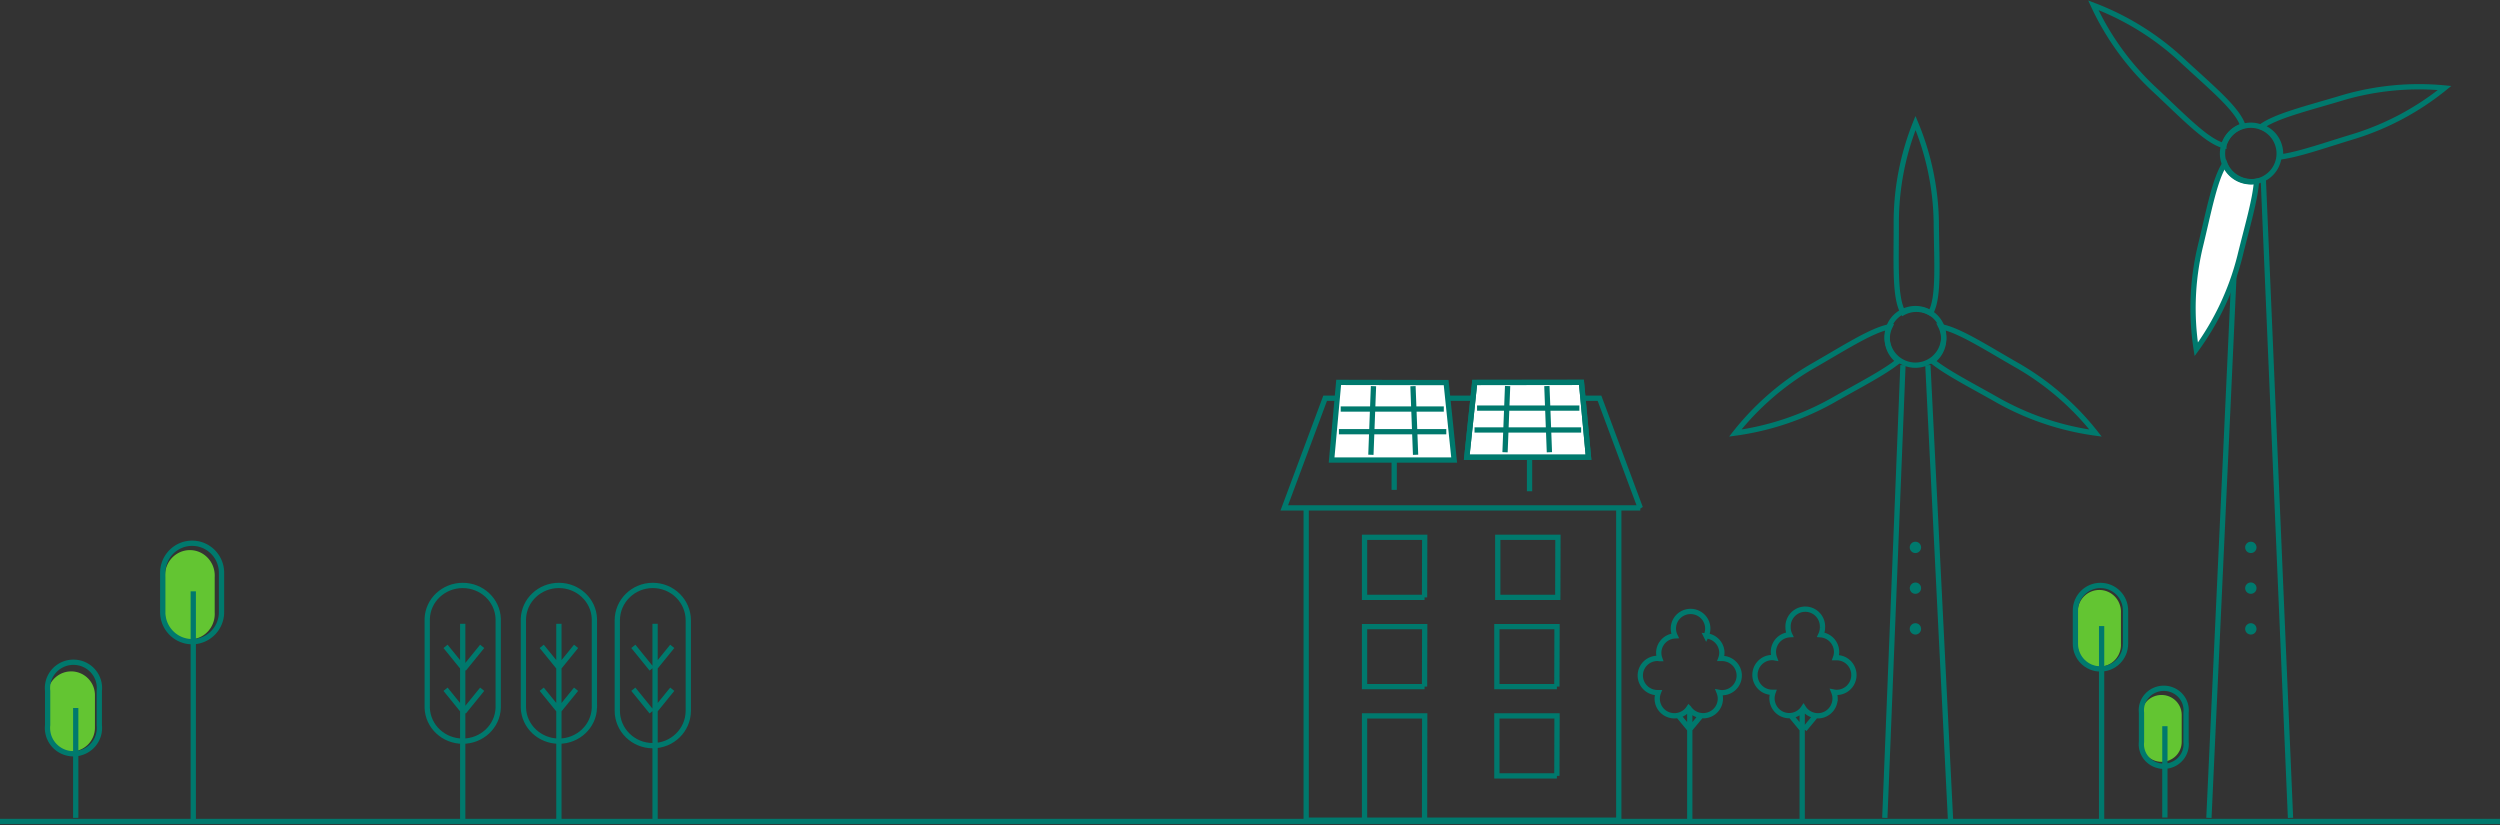 <svg height="313" width="948" xmlns="http://www.w3.org/2000/svg"><rect width="100%" height="100%" fill="#333333" stroke="none"/><g fill="none" fill-rule="evenodd"><path d="m0 311.5h948" stroke="#00796d" stroke-width="2"/><path d="m726.324 209.717c1.187 0 2.149-.961 2.149-2.146a2.147 2.147 0 0 0 -2.149-2.146c-1.186 0-2.148.96-2.148 2.146 0 1.185.962 2.146 2.148 2.146m0 30.9c1.187 0 2.149-.961 2.149-2.146a2.147 2.147 0 0 0 -2.149-2.146c-1.186 0-2.148.96-2.148 2.146 0 1.185.962 2.146 2.148 2.146m0-15.45a2.144 2.144 0 0 0 1.514-3.668 2.15 2.15 0 0 0 -3.032 3.048c.403.4.95.623 1.518.62" fill="#00796d" fill-rule="nonzero"/><path d="m721.597 138.475-6.875 171.667m16.329-171.667 8.594 172.525m25.804-172.146c-12.273-6.992-22.548-13.728-29.458-14.97a10.47 10.47 0 0 1 -.177 9.555 10.769 10.769 0 0 1 -3.044 3.504c5.476 4.443 14.866 9.19 25.077 15.003a104.42 104.42 0 0 0 36.802 12.279 103.42 103.42 0 0 0 -29.2-25.37zm-43.769-20.296a10.594 10.594 0 0 1 10.041 0l.319.175c3.363-5.754 2.327-19.074 2.2-34.587a101.487 101.487 0 0 0 -7.875-37.513 101.482 101.482 0 0 0 -7.3 37.64c.064 15.275-.765 28.484 2.614 34.285zm-5.023 5.325c-6.86 1.246-17.184 7.982-29.457 15.007a103.498 103.498 0 0 0 -29.2 25.335 104.25 104.25 0 0 0 36.802-12.308c10.21-5.827 19.6-10.585 25.077-15.039-4.04-3.031-5.384-8.453-3.222-12.995z" stroke="#00796d" stroke-width="2"/><path d="m735.824 132.755c-2.77 5.239-9.269 7.243-14.514 4.477-5.246-2.767-7.253-9.256-4.484-14.495 2.77-5.238 9.268-7.243 14.514-4.478a10.73 10.73 0 0 1 5.249 6.321c.84 2.719.565 5.66-.765 8.175" stroke="#00796d" stroke-width="2"/><path d="m853.505 209.717a2.144 2.144 0 0 0 1.539-3.658 2.15 2.15 0 0 0 -3.673 1.512c0 1.18.953 2.138 2.134 2.146m0 30.9a2.144 2.144 0 0 0 1.539-3.658 2.15 2.15 0 0 0 -3.673 1.512c0 1.18.953 2.138 2.134 2.146m0-15.45a2.144 2.144 0 0 0 1.533-3.663 2.15 2.15 0 0 0 -3.667 1.531c0 1.177.955 2.132 2.134 2.132" fill="#00796d" fill-rule="nonzero"/><path d="m848.792 68.092-11.172 242.05m20.626-242.05 10.313 242.05m19.929-273.122c-13.522 4.074-25.52 6.92-31.101 11.058a10.643 10.643 0 0 1 6.833 6.758c.512 1.5.681 3.097.497 4.672 6.993-.905 16.89-4.446 28.134-7.84a102.872 102.872 0 0 0 34.149-18.303 102.44 102.44 0 0 0 -38.512 3.653zm-45.199 18.197c.9-3.46 3.483-6.234 6.87-7.38l.352-.113c-1.905-6.404-12.363-14.873-23.813-25.52a102.623 102.623 0 0 0 -32.908-20.204 102.464 102.464 0 0 0 22.532 31.363c11.322 10.519 20.418 20.253 26.968 21.854z" stroke="#00796d" stroke-width="2"/><path d="m843.683 62.083c-3.88 5.81-6.05 17.961-9.404 31.7a100.973 100.973 0 0 0 -1.463 38.684c7.736-10.605 13.348-22.543 16.539-35.184 2.794-11.428 5.82-21.508 6.313-28.555-5.102.832-10.104-1.94-11.985-6.645z" fill="#fff" fill-rule="nonzero" stroke="#00796d" stroke-width="2"/><path d="m863.682 54.745a10.721 10.721 0 0 1 -3.065 11.529 10.753 10.753 0 0 1 -11.838 1.575 10.728 10.728 0 0 1 -5.98-10.326 10.732 10.732 0 0 1 7.27-9.464c5.606-1.89 11.688 1.097 13.613 6.686" stroke="#00796d" stroke-width="2"/><path d="m804.26 244.064c.165 3.066-1.36 5.973-3.962 7.556a8.128 8.128 0 0 1 -8.46 0c-2.602-1.583-4.127-4.49-3.962-7.556v-11.608c-.165-3.067 1.36-5.974 3.962-7.557a8.128 8.128 0 0 1 8.46 0c2.603 1.583 4.127 4.49 3.963 7.557v11.608z" fill="#63c532" fill-rule="nonzero"/><path d="m806 244.156c0 5.25-4.253 9.507-9.5 9.507s-9.5-4.256-9.5-9.507v-12.648c0-5.251 4.253-9.508 9.5-9.508s9.5 4.257 9.5 9.508zm-9.068-6.752v73.596" stroke="#00796d" stroke-width="2"/><path d="m827.3 281.347c0 4.16-3.425 7.532-7.65 7.532s-7.65-3.372-7.65-7.532v-10.28c0-4.16 3.425-7.533 7.65-7.533s7.65 3.373 7.65 7.533z" fill="#63c532" fill-rule="nonzero"/><path d="m828.945 281.295c.37 3.182-1.154 6.29-3.92 7.995a8.646 8.646 0 0 1 -9.05 0c-2.766-1.705-4.29-4.813-3.92-7.995v-11.02c-.37-3.183 1.154-6.291 3.92-7.996a8.646 8.646 0 0 1 9.05 0c2.766 1.705 4.29 4.813 3.92 7.995v11.02zm-8.02-5.933v34.638" stroke="#00796d" stroke-width="2"/><path d="m81.415 232.276c.189 3.566-1.563 6.948-4.554 8.79a9.245 9.245 0 0 1 -9.722 0c-2.99-1.842-4.743-5.224-4.554-8.79v-13.502c-.189-3.567 1.563-6.948 4.554-8.79a9.245 9.245 0 0 1 9.722 0c2.99 1.842 4.743 5.223 4.554 8.79zm-45.415 43.664c0 4.986-4.03 9.027-9 9.027s-9-4.041-9-9.026v-12.32c0-4.985 4.03-9.026 9-9.026s9 4.041 9 9.026v12.32z" fill="#63c532" fill-rule="nonzero"/><g stroke="#00796d" stroke-width="2"><path d="m84 232.11c0 6.188-4.989 11.204-11.143 11.204s-11.143-5.016-11.143-11.204v-14.906c0-6.188 4.99-11.204 11.143-11.204 6.154 0 11.143 5.016 11.143 11.204zm-10.714-7.887v86.777m-35.636-36.052a9.754 9.754 0 0 1 -4.545 9.386 9.923 9.923 0 0 1 -10.496 0 9.754 9.754 0 0 1 -4.545-9.386v-12.938a9.754 9.754 0 0 1 4.545-9.386 9.923 9.923 0 0 1 10.496 0 9.754 9.754 0 0 1 4.546 9.386v12.937zm-8.936-6.469v41.653"/><g><path d="m528.677 174.077v11.687m93.323 6.83-15.468-41.573h-104.044l-15.488 41.572h135zm-81.806 118.406h-22.755v-39.542h22.814l-.06 39.542zm50.176-16.784h-22.755v-22.738h22.814l-.06 22.738zm0-33.848h-22.755v-22.757h22.814l-.06 22.757zm-50.176 0h-22.755v-22.757h22.814l-.06 22.757zm0-33.847h-22.755v-22.778h22.814l-.06 22.778zm50.513 0h-22.755v-22.778h22.815zm23.132-34.525v119.004h-118.539v-119.004"/><path d="m580.002 174.434v11.851m-44.2-39.852.985 26.023m-15.961-26.023-.985 26.023m-12.12-8.762h40.713m-40.042-8.6h39.096m-39.865-10.094-2.68 29.434h46.466l-3.035-29.353zm92.064 0 2.661 28.383h-46.14l2.996-28.383z" fill="#fff" fill-rule="nonzero"/><path d="m571.686 146.383-.978 25.11m15.869-25.11.959 25.11m12.034-8.454h-40.426m39.76-8.299h-38.801m39.584-9.74 2.661 28.383h-46.14l2.995-28.325z"/></g><path d="m188.921 268.411c-.239 7.046-6.195 12.637-13.46 12.637-7.266 0-13.222-5.591-13.461-12.637v-33.774c.239-7.046 6.195-12.637 13.46-12.637 7.266 0 13.222 5.591 13.461 12.637zm-13.46-31.863v74.452m.434-57.337 6.947-8.557m-6.947 24.817 6.947-8.558m-6.947-7.702-6.948-8.557m6.948 24.817-6.948-8.558m56.448 7.046c-.24 7.046-6.195 12.637-13.46 12.637-7.266 0-13.222-5.591-13.461-12.637v-33.774c.239-7.046 6.195-12.637 13.46-12.637 7.266 0 13.222 5.591 13.46 12.637v33.774zm-13.461-31.863v74.452m-.434-57.337 6.947-8.557m-6.947 24.817 6.947-8.558m-6.079-7.702-6.947-8.557m6.947 24.817-6.947-8.558m55.579 8.15c0 7.315-6.026 13.245-13.46 13.245-7.435 0-13.461-5.93-13.461-13.245v-34.27c0-7.315 6.026-13.245 13.46-13.245 7.435 0 13.461 5.93 13.461 13.244zm-12.592-32.967v74.452m-.434-57.337 6.947-8.557m-7.816 8.557-6.947-8.557m6.947 24.817-6.947-8.558m7.816 8.558 6.947-8.558"/><path d="m640.758 268.849v42.151m0-34.409 4.263-5.161m-4.263 5.161-4.263-5.161m23.021-15.249c0-3.585-2.926-6.492-6.535-6.492h-.443c.254-.68.388-1.398.396-2.122.002-3.37-2.601-6.175-5.981-6.446a6.45 6.45 0 0 0 -1.83-7.854 6.552 6.552 0 0 0 -8.113 0 6.45 6.45 0 0 0 -1.83 7.854c-3.467.168-6.19 3.012-6.186 6.461.009.74.143 1.474.395 2.17a7.467 7.467 0 0 0 -.854-.095c-3.61 0-6.535 2.907-6.535 6.493s2.926 6.493 6.535 6.493h.316c-1.188 3.092.162 6.577 3.13 8.08 2.97 1.503 6.6.54 8.42-2.232a6.54 6.54 0 0 0 7.319 2.639 6.482 6.482 0 0 0 4.644-6.208 6.518 6.518 0 0 0 -.459-2.358c.355.069.715.105 1.076.11 3.61 0 6.535-2.907 6.535-6.493zm23.873 12.668v42.151m.853-34.409 4.263-5.161m-5.116 5.161-4.263-5.161m23.874-15.45a6.597 6.597 0 0 0 -1.904-4.657 6.493 6.493 0 0 0 -4.615-1.93h-.443c.254-.69.388-1.418.396-2.153-.005-3.415-2.605-6.257-5.981-6.539.413-.871.63-1.824.632-2.79a6.6 6.6 0 0 0 -3.167-5.974 6.49 6.49 0 0 0 -6.72 0 6.6 6.6 0 0 0 -3.166 5.973 6.55 6.55 0 0 0 .633 2.775c-3.468.17-6.191 3.056-6.187 6.555.009.75.143 1.495.395 2.2a7.004 7.004 0 0 0 -.854-.095c-3.61 0-6.535 2.949-6.535 6.587 0 3.637 2.926 6.586 6.535 6.586h.332c-1.15 3.125.202 6.624 3.149 8.14a6.489 6.489 0 0 0 8.386-2.207 6.494 6.494 0 0 0 7.331 2.702c2.768-.837 4.66-3.41 4.647-6.323a6.423 6.423 0 0 0 -.475-2.392c.36.07.726.107 1.092.112 3.6 0 6.519-2.942 6.519-6.57z"/></g></g></svg>